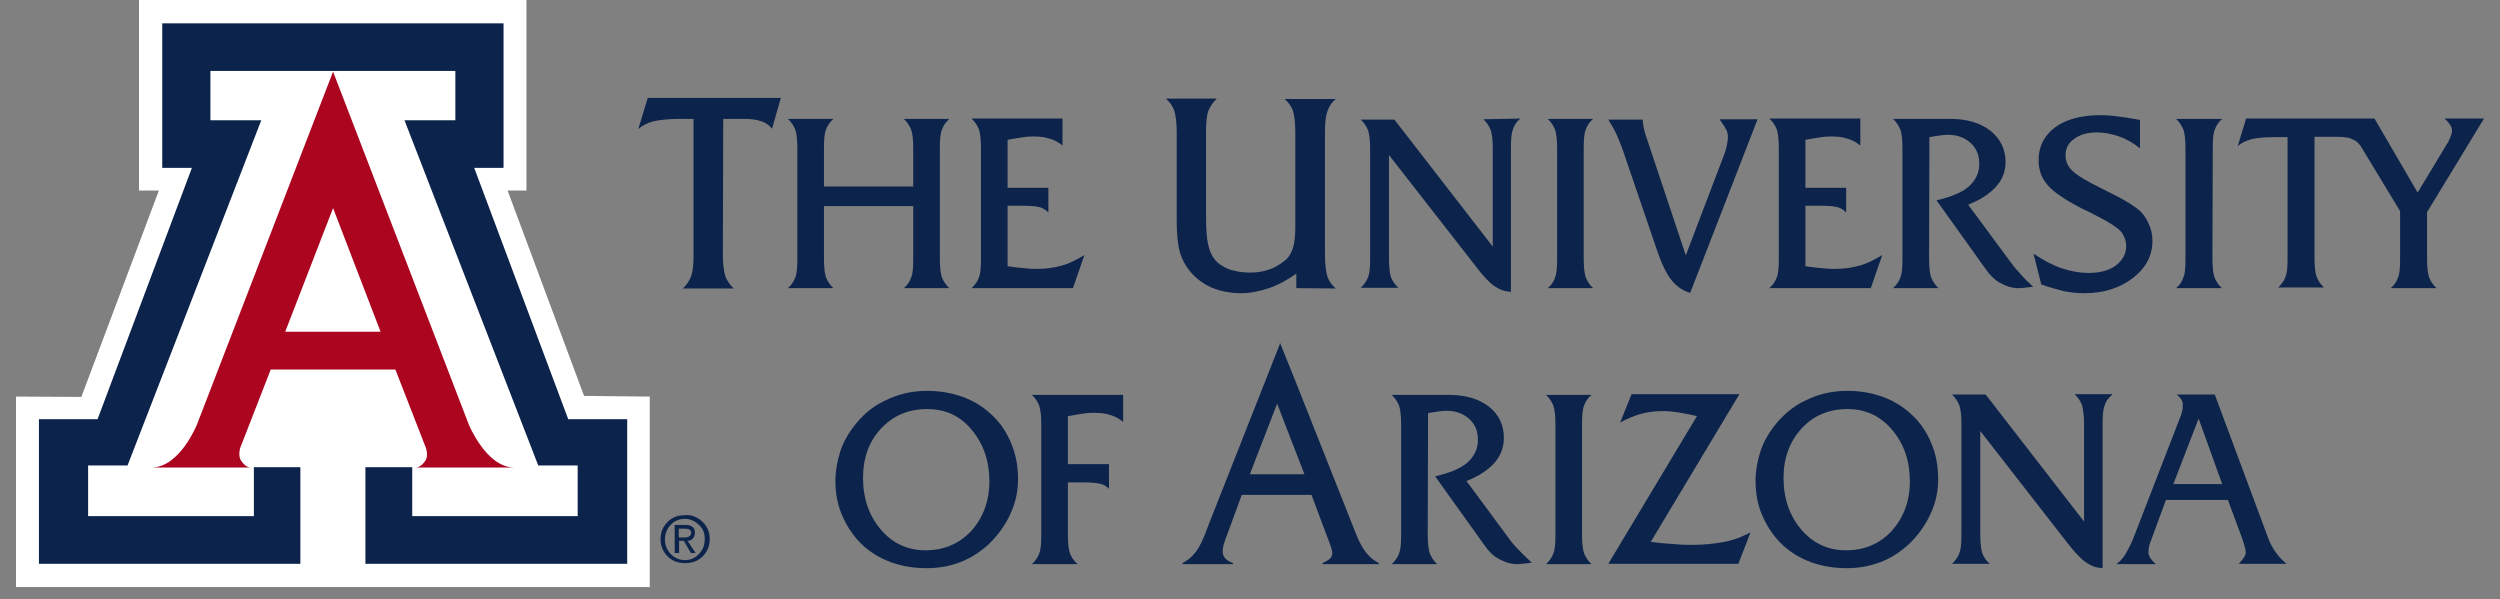 <svg width="146" height="35" viewBox="0 0 146 35" fill="none" xmlns="http://www.w3.org/2000/svg">
<rect x="0" y="0" width="146" height="35" fill="#808080" stroke="none"/>
<path d="M42.216 14.874C42.216 15.446 42.275 15.841 42.354 16.117C42.452 16.393 42.629 16.63 42.846 16.847H39.875C40.111 16.63 40.268 16.393 40.367 16.117C40.465 15.841 40.504 15.446 40.504 14.874V6.944H39.639C39.029 6.944 38.556 7.003 38.163 7.082C37.789 7.181 37.494 7.338 37.277 7.536L37.828 5.721H45.6L45.089 7.516C44.931 7.319 44.715 7.161 44.459 7.082C44.184 6.983 43.849 6.944 43.456 6.944H42.236L42.216 14.874Z" fill="#0C234B"/>
<path d="M48.119 15.091C48.119 15.585 48.158 15.96 48.237 16.196C48.336 16.433 48.473 16.65 48.67 16.828H46.014C46.211 16.65 46.368 16.433 46.447 16.196C46.545 15.96 46.565 15.585 46.565 15.091V8.68C46.565 8.187 46.525 7.812 46.447 7.575C46.348 7.339 46.211 7.122 46.014 6.944H48.67C48.473 7.122 48.316 7.339 48.237 7.575C48.139 7.812 48.119 8.187 48.119 8.68V10.889H53.333V8.68C53.333 8.187 53.294 7.812 53.215 7.575C53.117 7.339 52.979 7.122 52.782 6.944H55.439C55.242 7.122 55.085 7.339 55.006 7.575C54.907 7.812 54.888 8.187 54.888 8.68V15.091C54.888 15.585 54.927 15.96 55.006 16.196C55.104 16.433 55.242 16.65 55.439 16.828H52.782C52.999 16.65 53.137 16.433 53.215 16.196C53.314 15.96 53.333 15.585 53.333 15.091V12.034H48.119V15.091Z" fill="#0C234B"/>
<path d="M56.737 16.828C56.934 16.65 57.091 16.433 57.17 16.196C57.269 15.96 57.288 15.585 57.288 15.091V8.66C57.288 8.167 57.249 7.792 57.17 7.556C57.072 7.319 56.934 7.102 56.737 6.924H62.05V8.502C61.814 8.305 61.558 8.167 61.263 8.088C60.968 7.99 60.653 7.97 60.279 7.97C60.082 7.97 59.886 7.99 59.649 8.029C59.413 8.068 59.138 8.108 58.843 8.167V10.968H61.224V12.409C61.105 12.29 60.948 12.172 60.771 12.113C60.574 12.053 60.22 12.014 59.708 12.014H58.843V15.545C59.217 15.604 59.551 15.644 59.846 15.664C60.141 15.703 60.417 15.703 60.633 15.703C61.125 15.703 61.597 15.624 62.03 15.506C62.463 15.387 62.896 15.151 63.329 14.894L62.66 16.828H56.737Z" fill="#0C234B"/>
<path d="M75.705 16.827V15.979C75.174 16.354 74.643 16.65 74.112 16.827C73.561 17.005 73.029 17.123 72.478 17.123C71.849 17.123 71.278 17.005 70.786 16.808C70.294 16.591 69.862 16.275 69.507 15.861C69.232 15.525 69.015 15.131 68.897 14.697C68.779 14.263 68.72 13.651 68.72 12.902V7.713C68.72 7.161 68.661 6.747 68.582 6.47C68.484 6.194 68.327 5.977 68.091 5.76H71.062C70.845 5.958 70.688 6.194 70.57 6.47C70.472 6.727 70.432 7.141 70.432 7.713V12.586C70.432 13.336 70.472 13.908 70.55 14.263C70.629 14.618 70.747 14.914 70.924 15.131C71.121 15.387 71.416 15.585 71.77 15.723C72.124 15.841 72.518 15.92 73.01 15.92C73.403 15.92 73.777 15.861 74.112 15.742C74.466 15.624 74.741 15.447 75.017 15.229C75.253 15.052 75.41 14.796 75.509 14.48C75.607 14.164 75.646 13.77 75.646 13.237V7.733C75.646 7.141 75.587 6.727 75.509 6.47C75.41 6.214 75.253 5.977 75.017 5.78H78.008C77.772 5.977 77.614 6.214 77.516 6.51C77.417 6.786 77.378 7.2 77.378 7.733V14.894C77.378 15.447 77.437 15.861 77.516 16.137C77.614 16.413 77.772 16.65 78.008 16.847L75.705 16.827Z" fill="#0C234B"/>
<path d="M88.79 6.924C88.574 7.102 88.416 7.319 88.358 7.556C88.259 7.792 88.239 8.167 88.239 8.66V17.044C87.885 17.025 87.59 16.926 87.275 16.709C86.96 16.492 86.587 16.098 86.134 15.486L81.117 9.055V15.072C81.117 15.585 81.156 15.96 81.235 16.196C81.333 16.433 81.471 16.63 81.668 16.808H79.464C79.66 16.63 79.818 16.413 79.897 16.177C79.995 15.94 80.015 15.565 80.015 15.072V8.719C80.015 8.226 79.975 7.851 79.897 7.615C79.798 7.378 79.66 7.161 79.464 6.983H81.431L87.177 14.401V8.7C87.177 8.207 87.138 7.832 87.059 7.595C86.96 7.358 86.823 7.141 86.626 6.964L88.79 6.924Z" fill="#0C234B"/>
<path d="M92.489 15.091C92.489 15.585 92.529 15.96 92.607 16.196C92.706 16.433 92.844 16.65 93.04 16.828H90.384C90.6 16.65 90.758 16.433 90.817 16.196C90.915 15.96 90.935 15.585 90.935 15.091V8.68C90.935 8.187 90.896 7.812 90.817 7.575C90.719 7.339 90.581 7.122 90.384 6.944H93.04C92.824 7.122 92.686 7.339 92.607 7.575C92.509 7.812 92.489 8.187 92.489 8.68V15.091Z" fill="#0C234B"/>
<path d="M98.707 17.104C98.294 16.985 97.94 16.749 97.645 16.394C97.35 16.039 97.074 15.486 96.818 14.756L94.851 8.996C94.693 8.522 94.536 8.148 94.398 7.832C94.26 7.536 94.083 7.24 93.926 6.984H95.933C95.953 7.141 95.953 7.299 95.992 7.437C96.012 7.575 96.051 7.714 96.09 7.832L98.451 14.914L100.695 9.016C100.773 8.838 100.813 8.641 100.852 8.463C100.891 8.286 100.911 8.108 100.911 7.95C100.911 7.832 100.872 7.674 100.793 7.536C100.714 7.398 100.596 7.201 100.419 6.964H102.643L98.707 17.104Z" fill="#0C234B"/>
<path d="M103.331 16.828C103.528 16.65 103.685 16.433 103.764 16.196C103.862 15.96 103.882 15.585 103.882 15.091V8.66C103.882 8.167 103.843 7.792 103.764 7.556C103.666 7.319 103.528 7.102 103.331 6.924H108.644V8.502C108.408 8.305 108.152 8.167 107.857 8.088C107.562 7.99 107.247 7.97 106.873 7.97C106.696 7.97 106.479 7.99 106.243 8.029C106.007 8.068 105.732 8.108 105.436 8.167V10.968H107.817V12.409C107.699 12.29 107.542 12.172 107.365 12.113C107.188 12.053 106.814 12.014 106.302 12.014H105.436V15.545C105.791 15.604 106.145 15.644 106.44 15.664C106.735 15.703 107.011 15.703 107.227 15.703C107.719 15.703 108.191 15.624 108.624 15.506C109.057 15.387 109.49 15.151 109.923 14.894L109.254 16.828H103.331Z" fill="#0C234B"/>
<path d="M112.658 15.091C112.658 15.585 112.697 15.96 112.776 16.196C112.874 16.433 113.012 16.65 113.209 16.828H110.552C110.749 16.65 110.907 16.433 110.985 16.196C111.084 15.96 111.103 15.585 111.103 15.091V8.68C111.103 8.187 111.064 7.812 110.985 7.575C110.887 7.339 110.749 7.122 110.552 6.944H113.917C114.881 6.944 115.649 7.181 116.239 7.634C116.829 8.108 117.124 8.72 117.124 9.449C117.124 10.002 116.947 10.475 116.593 10.87C116.239 11.284 115.688 11.659 114.94 11.955L117.478 15.387C117.616 15.585 117.813 15.802 118.029 16.038C118.226 16.275 118.482 16.512 118.738 16.749L117.99 16.828H117.872C117.518 16.828 117.183 16.729 116.829 16.532C116.495 16.354 116.219 16.078 115.983 15.742L113.091 11.698C113.937 11.501 114.586 11.245 114.98 10.889C115.373 10.534 115.59 10.1 115.59 9.568C115.59 9.075 115.432 8.66 115.078 8.345C114.724 8.029 114.291 7.871 113.74 7.871C113.622 7.871 113.464 7.891 113.287 7.911C113.11 7.93 112.914 7.97 112.677 8.009L112.658 15.091Z" fill="#0C234B"/>
<path d="M119.21 16.611L118.758 14.816C119.328 15.191 119.859 15.486 120.391 15.664C120.922 15.842 121.453 15.94 121.965 15.94C122.634 15.94 123.165 15.802 123.559 15.506C123.952 15.21 124.169 14.835 124.169 14.382C124.169 14.263 124.149 14.106 124.11 13.987C124.07 13.869 124.011 13.731 123.932 13.612C123.755 13.336 123.165 12.961 122.142 12.448C121.886 12.33 121.689 12.232 121.532 12.152C120.587 11.659 119.938 11.225 119.584 10.811C119.23 10.416 119.053 9.923 119.053 9.351C119.053 8.542 119.387 7.911 120.017 7.438C120.646 6.964 121.552 6.727 122.653 6.727C122.988 6.727 123.322 6.747 123.716 6.806C124.09 6.846 124.523 6.925 124.975 7.004V8.661C124.582 8.345 124.169 8.108 123.755 7.97C123.362 7.832 122.929 7.734 122.476 7.734C121.925 7.734 121.473 7.852 121.138 8.108C120.784 8.345 120.627 8.681 120.627 9.055C120.627 9.41 120.745 9.706 121.02 9.963C121.276 10.239 121.866 10.574 122.811 11.048C122.87 11.068 122.929 11.107 123.047 11.166C123.834 11.541 124.405 11.876 124.798 12.172C125.093 12.389 125.31 12.685 125.467 13.021C125.625 13.356 125.703 13.691 125.703 14.066C125.703 14.914 125.329 15.644 124.562 16.236C123.795 16.828 122.85 17.124 121.709 17.124C121.335 17.124 120.942 17.084 120.528 17.006C120.174 16.907 119.702 16.788 119.21 16.611Z" fill="#0C234B"/>
<path d="M129.206 15.091C129.206 15.585 129.245 15.96 129.324 16.196C129.422 16.433 129.56 16.65 129.757 16.828H127.081C127.297 16.65 127.435 16.433 127.514 16.196C127.612 15.96 127.632 15.585 127.632 15.091V8.68C127.632 8.187 127.592 7.812 127.514 7.575C127.415 7.339 127.278 7.122 127.081 6.944H129.777C129.56 7.122 129.422 7.339 129.344 7.575C129.245 7.812 129.226 8.187 129.226 8.68L129.206 15.091Z" fill="#0C234B"/>
<path d="M74.584 23.574L72.99 27.697H76.178L74.584 23.574ZM74.761 20.043L75.627 22.193L78.952 30.577C79.326 31.504 79.601 32.412 80.526 32.885V32.944H77.24V32.885C78.027 32.511 77.889 32.353 77.457 31.209L76.591 28.9H72.518L71.672 31.209C71.317 32.116 71.219 32.589 72.006 32.885V32.944H69.055V32.885C69.98 32.412 70.255 31.504 70.609 30.577L74.741 20.102V20.023H74.761V20.043Z" fill="#0C234B"/>
<path d="M54.14 23.89C53.058 23.89 52.172 24.265 51.464 25.015C50.756 25.765 50.401 26.731 50.401 27.915C50.401 29.118 50.756 30.124 51.444 30.933C52.133 31.742 53.019 32.137 54.042 32.137C55.124 32.137 56.009 31.762 56.718 31.012C57.406 30.243 57.78 29.276 57.78 28.112C57.78 26.909 57.426 25.903 56.737 25.094C56.068 24.265 55.183 23.89 54.14 23.89ZM54.101 33.182C53.353 33.182 52.664 33.064 52.015 32.827C51.366 32.59 50.795 32.235 50.323 31.782C49.831 31.308 49.457 30.736 49.182 30.105C48.906 29.473 48.788 28.783 48.788 28.073C48.788 27.52 48.886 26.988 49.044 26.455C49.201 25.922 49.457 25.449 49.791 24.995C50.303 24.305 50.913 23.753 51.681 23.397C52.428 23.023 53.255 22.825 54.12 22.825C54.868 22.825 55.576 22.944 56.226 23.18C56.875 23.417 57.446 23.772 57.918 24.226C58.429 24.699 58.803 25.271 59.059 25.903C59.335 26.554 59.453 27.244 59.453 27.994C59.453 28.684 59.315 29.355 59 30.026C58.705 30.677 58.272 31.269 57.741 31.782C57.249 32.235 56.698 32.59 56.088 32.827C55.478 33.064 54.809 33.182 54.101 33.182Z" fill="#0C234B"/>
<path d="M62.365 31.209C62.365 31.702 62.404 32.077 62.483 32.314C62.581 32.551 62.719 32.768 62.935 32.945H60.259C60.456 32.768 60.614 32.551 60.692 32.314C60.791 32.077 60.81 31.702 60.81 31.209V24.798C60.81 24.305 60.771 23.93 60.692 23.693C60.594 23.456 60.456 23.239 60.259 23.062H65.592V24.64C65.356 24.443 65.1 24.305 64.805 24.226C64.509 24.127 64.195 24.107 63.821 24.107C63.624 24.107 63.427 24.127 63.171 24.166C62.935 24.206 62.66 24.245 62.365 24.305V27.106H64.765V28.546C64.647 28.428 64.49 28.309 64.313 28.27C64.116 28.211 63.762 28.171 63.25 28.171H62.365V31.209Z" fill="#0C234B"/>
<path d="M83.379 31.209C83.379 31.702 83.418 32.057 83.497 32.314C83.596 32.551 83.733 32.768 83.93 32.945H81.274C81.471 32.768 81.628 32.551 81.707 32.314C81.805 32.077 81.825 31.702 81.825 31.209V24.798C81.825 24.305 81.785 23.93 81.707 23.693C81.608 23.456 81.471 23.239 81.274 23.062H84.638C85.603 23.062 86.37 23.298 86.96 23.752C87.55 24.226 87.826 24.837 87.826 25.567C87.826 26.119 87.649 26.593 87.295 27.007C86.941 27.422 86.39 27.796 85.642 28.092L88.18 31.525C88.318 31.722 88.515 31.939 88.731 32.156C88.948 32.373 89.184 32.61 89.459 32.866L88.711 32.945H88.593C88.239 32.945 87.905 32.847 87.55 32.649C87.196 32.472 86.941 32.196 86.704 31.86L83.812 27.816C84.658 27.619 85.307 27.362 85.701 27.007C86.094 26.652 86.311 26.218 86.311 25.686C86.311 25.192 86.153 24.778 85.799 24.462C85.445 24.147 85.012 23.989 84.461 23.989C84.343 23.989 84.186 24.009 84.009 24.028C83.832 24.048 83.635 24.087 83.399 24.127L83.379 31.209Z" fill="#0C234B"/>
<path d="M92.391 31.209C92.391 31.702 92.43 32.077 92.509 32.314C92.608 32.551 92.745 32.768 92.942 32.945H90.286C90.483 32.768 90.64 32.551 90.719 32.314C90.817 32.077 90.837 31.702 90.837 31.209V24.798C90.837 24.305 90.797 23.949 90.719 23.693C90.62 23.456 90.483 23.239 90.286 23.062H92.942C92.726 23.239 92.588 23.456 92.509 23.693C92.411 23.93 92.391 24.305 92.391 24.798V31.209Z" fill="#0C234B"/>
<path d="M102.229 31.091L101.521 32.925H93.926L99.101 24.304C98.727 24.206 98.353 24.146 98.019 24.087C97.664 24.028 97.369 24.008 97.074 24.008C96.641 24.008 96.228 24.068 95.835 24.166C95.441 24.285 95.028 24.442 94.615 24.679L95.284 23.022H101.58L96.405 31.643C96.995 31.722 97.468 31.761 97.861 31.781C98.235 31.82 98.589 31.82 98.884 31.82C99.553 31.82 100.183 31.742 100.714 31.643C101.265 31.544 101.777 31.327 102.229 31.091Z" fill="#0C234B"/>
<path d="M107.896 23.89C106.814 23.89 105.909 24.265 105.22 25.015C104.531 25.765 104.158 26.731 104.158 27.915C104.158 29.118 104.512 30.124 105.2 30.933C105.889 31.742 106.775 32.137 107.798 32.137C108.88 32.137 109.765 31.762 110.474 31.012C111.162 30.243 111.536 29.276 111.536 28.112C111.536 26.909 111.182 25.903 110.493 25.094C109.785 24.265 108.919 23.89 107.896 23.89ZM107.837 33.182C107.089 33.182 106.401 33.064 105.751 32.827C105.102 32.59 104.531 32.235 104.059 31.782C103.567 31.308 103.193 30.736 102.918 30.105C102.642 29.473 102.524 28.783 102.524 28.073C102.524 27.52 102.623 26.988 102.78 26.455C102.938 25.922 103.193 25.449 103.528 24.995C104.04 24.305 104.669 23.753 105.417 23.397C106.165 23.023 106.991 22.825 107.857 22.825C108.624 22.825 109.313 22.944 109.962 23.18C110.611 23.417 111.182 23.772 111.654 24.226C112.166 24.699 112.54 25.271 112.796 25.903C113.071 26.554 113.189 27.244 113.189 27.994C113.189 28.684 113.051 29.355 112.736 30.026C112.441 30.677 112.008 31.269 111.477 31.782C110.985 32.235 110.434 32.59 109.824 32.827C109.195 33.064 108.545 33.182 107.837 33.182Z" fill="#0C234B"/>
<path d="M123.342 23.061C123.126 23.239 122.968 23.456 122.909 23.693C122.811 23.93 122.791 24.304 122.791 24.797V33.182C122.437 33.162 122.142 33.063 121.827 32.846C121.512 32.629 121.138 32.235 120.686 31.643L115.649 25.172V31.189C115.649 31.702 115.688 32.077 115.767 32.314C115.865 32.55 115.983 32.748 116.199 32.925H113.996C114.192 32.748 114.35 32.531 114.429 32.294C114.527 32.057 114.547 31.682 114.547 31.189V24.778C114.547 24.285 114.507 23.93 114.429 23.673C114.33 23.436 114.192 23.219 113.996 23.042H115.963L121.709 30.459V24.758C121.709 24.265 121.65 23.91 121.591 23.653C121.492 23.417 121.355 23.2 121.158 23.022H123.362L123.342 23.061Z" fill="#0C234B"/>
<path d="M126.923 28.27H129.776L128.399 24.443L126.923 28.27ZM125.605 31.604C125.565 31.702 125.526 31.801 125.506 31.919C125.487 32.038 125.467 32.136 125.467 32.255C125.467 32.353 125.506 32.452 125.565 32.57C125.644 32.689 125.743 32.807 125.9 32.945H123.598C123.775 32.827 123.952 32.63 124.109 32.393C124.247 32.156 124.424 31.84 124.582 31.446L127.317 24.384C127.376 24.265 127.415 24.127 127.435 24.009C127.474 23.89 127.474 23.772 127.474 23.654C127.474 23.535 127.454 23.436 127.395 23.338C127.336 23.239 127.258 23.16 127.12 23.042H129.343L132.433 31.347C132.57 31.722 132.728 32.018 132.905 32.255C133.062 32.492 133.279 32.709 133.534 32.925H130.74L130.78 32.886C131.036 32.61 131.154 32.413 131.154 32.275C131.154 32.136 131.095 31.9 130.996 31.604C130.976 31.545 130.976 31.505 130.957 31.485L130.111 29.197H126.49L125.605 31.604Z" fill="#0C234B"/>
<path d="M138.67 6.924L141.189 11.245L142.881 8.443C142.999 8.285 143.058 8.108 143.117 7.97C143.176 7.832 143.196 7.713 143.196 7.615C143.196 7.496 143.156 7.398 143.078 7.279C142.999 7.161 142.92 7.062 142.763 6.924H145.065L141.74 12.389V15.091C141.74 15.585 141.779 15.96 141.858 16.196C141.956 16.433 142.094 16.65 142.291 16.828H139.615C139.831 16.65 139.969 16.433 140.047 16.196C140.146 15.96 140.166 15.585 140.166 15.091V12.33L137.883 8.562C137.647 8.207 137.49 8.187 137.273 8.088C137.037 7.99 136.643 7.99 136.27 7.99H135.168V15.052C135.168 15.545 135.207 15.92 135.286 16.157C135.384 16.393 135.522 16.61 135.719 16.788H133.043C133.239 16.61 133.397 16.393 133.476 16.157C133.574 15.92 133.594 15.545 133.594 15.052V8.009H132.807C132.256 8.009 131.823 8.049 131.488 8.128C131.154 8.226 130.878 8.345 130.681 8.542L131.173 6.924H138.67Z" fill="#0C234B"/>
<path d="M30.745 0V11.126H29.643L34.109 23.121L37.946 23.16V34.286H0.935V23.16L4.752 23.18L9.278 11.126H8.117V0H30.745Z" fill="white"/>
<path d="M19.451 4.143H26.593V7.023H23.622L31.434 27.185H33.736V30.144H24.075V27.284H21.34V32.926H36.628V24.482H33.185L27.695 9.805H29.407V1.362H19.451H9.475V9.805H11.206L5.697 24.482H2.273V32.926H17.542V27.284H14.827V30.144H5.146V27.185H7.448L15.259 7.023H12.288V4.143H19.451Z" fill="#0C234B"/>
<path d="M41.036 30.479C41.311 30.756 41.449 31.091 41.449 31.485C41.449 31.88 41.311 32.215 41.036 32.492C40.76 32.768 40.426 32.886 40.013 32.886C39.599 32.886 39.265 32.768 38.989 32.492C38.714 32.215 38.576 31.88 38.576 31.485C38.576 31.091 38.714 30.756 38.989 30.479C39.265 30.203 39.599 30.085 40.013 30.085C40.406 30.045 40.76 30.223 41.036 30.479ZM40.819 30.657C40.603 30.44 40.327 30.302 39.993 30.302C39.658 30.302 39.383 30.42 39.166 30.657C38.95 30.874 38.832 31.17 38.832 31.505C38.832 31.84 38.95 32.117 39.166 32.353C39.383 32.57 39.658 32.709 39.993 32.709C40.327 32.709 40.603 32.59 40.819 32.353C41.036 32.136 41.154 31.84 41.154 31.505C41.173 31.15 41.055 30.874 40.819 30.657ZM39.383 30.657H39.501H40.032C40.209 30.657 40.347 30.696 40.446 30.775C40.544 30.854 40.583 30.953 40.583 31.111C40.583 31.268 40.524 31.387 40.446 31.466C40.367 31.545 40.288 31.584 40.15 31.584L40.623 32.294H40.485H40.347L39.934 31.584H39.658V32.294H39.521H39.403V30.657H39.383ZM39.639 31.387H39.993C40.111 31.387 40.19 31.367 40.268 31.308C40.327 31.268 40.367 31.189 40.367 31.111C40.367 31.032 40.327 30.973 40.268 30.933C40.209 30.894 40.131 30.874 39.993 30.874H39.639V31.387Z" fill="#0C234B"/>
<path d="M19.451 4.182L27.38 24.797C27.38 24.797 28.403 27.303 30.037 27.303H24.271C24.271 27.303 24.566 27.342 24.862 26.869C25.019 26.593 24.881 26.178 24.881 26.178L23.091 21.582H19.451H15.81L14.02 26.178C14.02 26.178 13.902 26.593 14.059 26.869C14.354 27.342 14.649 27.303 14.649 27.303H8.845C10.498 27.303 11.501 24.797 11.501 24.797L19.451 4.182ZM19.431 19.372H22.225L19.451 12.152L16.657 19.372H19.431Z" fill="#AB0520"/>
</svg>
